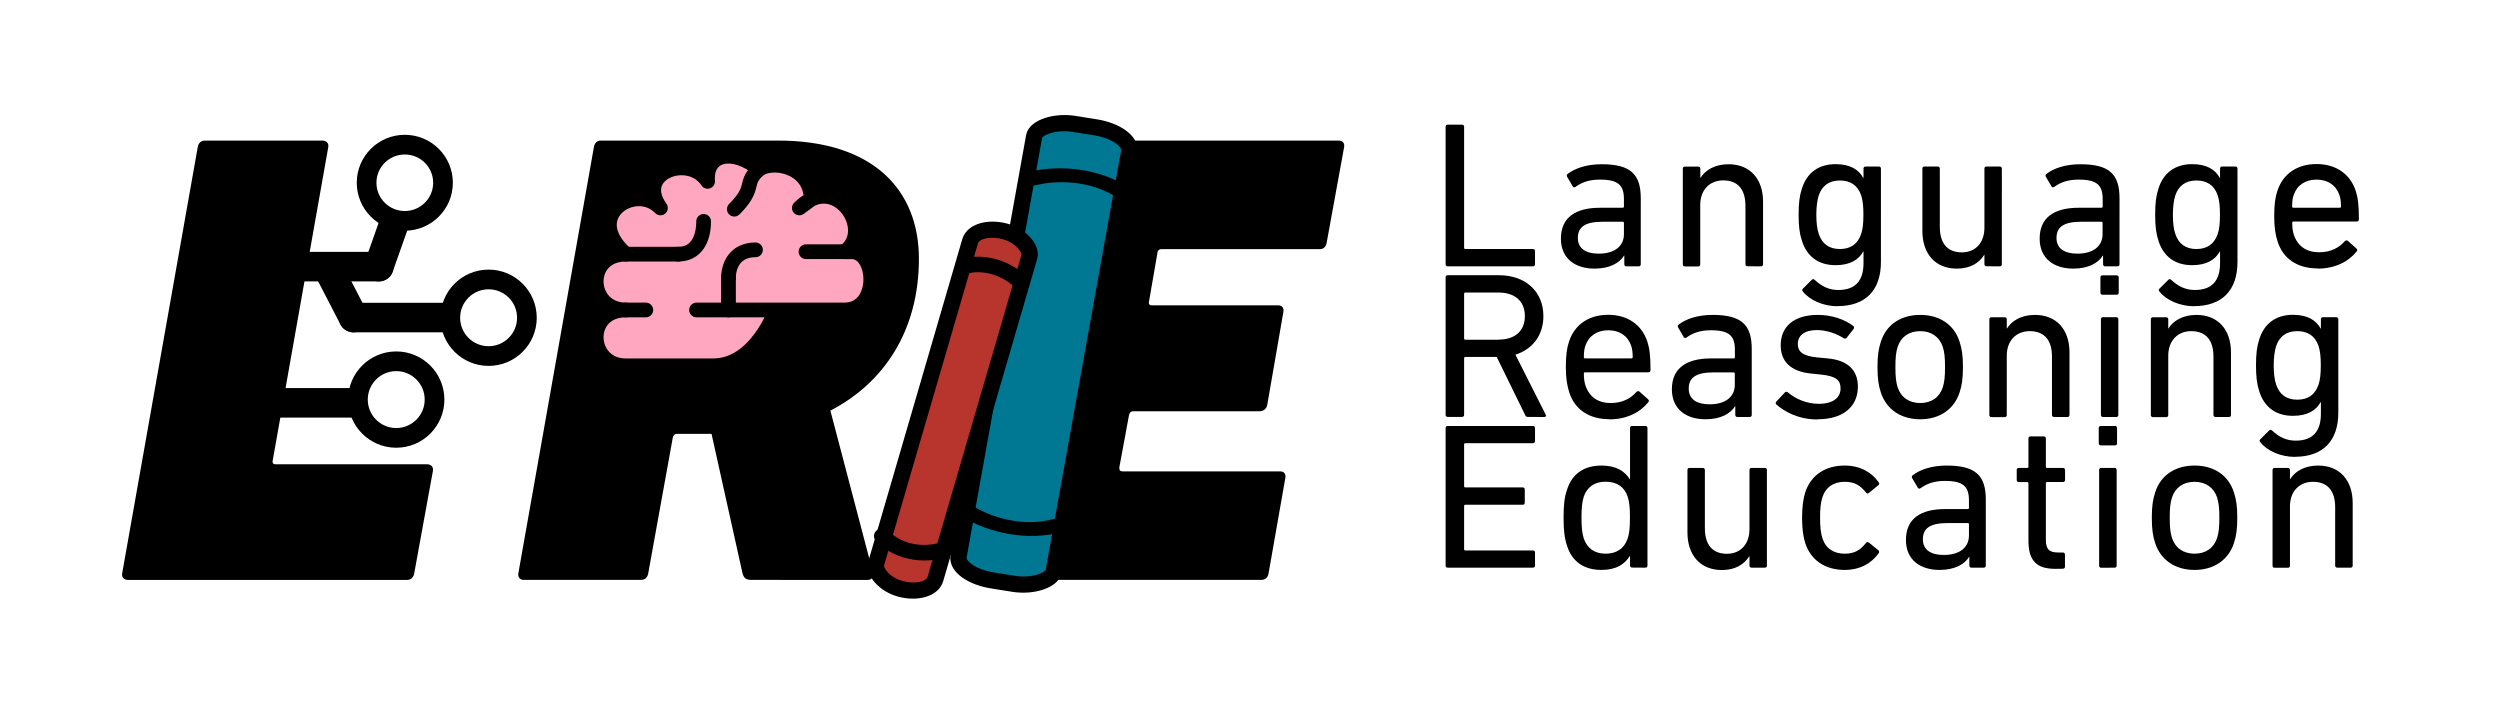 <?xml version="1.0" encoding="UTF-8" standalone="no"?>
<!-- Created with Inkscape (http://www.inkscape.org/) -->

<svg
   width="25.389mm"
   height="7.198mm"
   viewBox="0 0 25.389 7.198"
   version="1.1"
   id="svg1"
   xml:space="preserve"
   xmlns="http://www.w3.org/2000/svg"
   xmlns:svg="http://www.w3.org/2000/svg"><defs
     id="defs1" /><g
     id="layer1"><rect
       style="fill:#ffffff;fill-opacity:1;stroke-width:0.3;stroke-linecap:square;stroke-linejoin:round;stroke-miterlimit:0"
       id="rect141"
       width="25.389"
       height="7.198"
       x="-2.7815501e-08"
       y="0" /><path
       style="font-style:italic;font-weight:900;font-size:25.333px;line-height:0.8;font-family:'DIN Next W1G';-inkscape-font-specification:'DIN Next W1G Heavy Italic';letter-spacing:2.31px;white-space:pre;stroke-width:1.161;stroke-linecap:square;stroke-linejoin:round;stroke-miterlimit:0"
       d="m 60.261,166.845 c -0.025,0.152 0.076,0.253 0.228,0.253 h 10.944 c 0.152,0 0.253,-0.101 0.279,-0.253 l 0.735,-4.028 c 0.025,-0.152 -0.076,-0.253 -0.228,-0.253 h -5.953 c -0.076,0 -0.127,-0.051 -0.101,-0.152 L 68.343,150.125 c 0.025,-0.152 -0.076,-0.253 -0.228,-0.253 h -4.611 c -0.152,0 -0.253,0.101 -0.279,0.253 z m 29.239,0.253 c 0.177,0 0.228,-0.152 0.203,-0.279 l -1.672,-6.359 c 2.103,-1.089 3.471,-3.141 3.471,-5.953 0,-2.685 -1.773,-4.636 -5.523,-4.636 h -6.967 c -0.127,0 -0.228,0.101 -0.253,0.253 l -2.964,16.72 c -0.025,0.152 0.076,0.253 0.203,0.253 h 4.611 c 0.152,0 0.253,-0.101 0.279,-0.253 l 0.963,-5.32 c 0.025,-0.101 0.076,-0.152 0.152,-0.152 h 1.368 l 1.216,5.472 c 0.051,0.177 0.127,0.253 0.355,0.253 z m -5.219,-9.855 H 82.711 c -0.076,0 -0.127,-0.051 -0.101,-0.152 l 0.507,-2.812 c 0,-0.101 0.076,-0.152 0.152,-0.152 h 1.596 c 0.937,0 1.444,0.431 1.444,1.14 0,1.292 -0.887,1.976 -2.027,1.976 z m 9.277,9.601 c -0.025,0.152 0.076,0.253 0.203,0.253 h 11.172 c 0.152,0 0.253,-0.101 0.279,-0.253 l 0.659,-3.749 c 0.025,-0.152 -0.051,-0.253 -0.203,-0.253 h -6.181 c -0.101,0 -0.127,-0.051 -0.127,-0.152 l 0.38,-2.052 c 0.025,-0.101 0.076,-0.152 0.152,-0.152 h 4.965 c 0.152,0 0.279,-0.101 0.304,-0.253 l 0.633,-3.648 c 0.025,-0.152 -0.051,-0.253 -0.203,-0.253 h -4.965 c -0.076,0 -0.127,-0.051 -0.101,-0.152 l 0.329,-1.9 c 0,-0.101 0.076,-0.152 0.152,-0.152 h 6.232 c 0.127,0 0.228,-0.101 0.253,-0.253 l 0.684,-3.749 c 0.025,-0.152 -0.051,-0.253 -0.203,-0.253 H 96.776 c -0.127,0 -0.228,0.101 -0.253,0.253 z"
       id="text61"
       transform="matrix(0.259,0,0,0.259,-14.367,-37.389)"
       aria-label="LRE" /><g
       id="g25"
       transform="matrix(0.054,0,0,0.054,5.492,0.691)"
       style="stroke-width:2.77"><g
         id="color-5"
         style="stroke-width:2.77"><line
           x1="16"
           x2="25.875"
           y1="35"
           y2="35"
           fill="#ea5a47"
           stroke="none"
           id="line1"
           style="stroke-width:2.77" /><path
           fill="#ea5a47"
           stroke="none"
           d="m 25.875,35 c 3.417,0 4.75,-2.917 4.75,-6.167"
           id="path1-2"
           style="stroke-width:2.77" /><line
           x1="16"
           x2="19.75"
           y1="45.5"
           y2="45.5"
           fill="#ea5a47"
           stroke="none"
           id="line2"
           style="stroke-width:2.77" /><line
           x1="35.3"
           x2="35.3"
           y1="45.5"
           y2="39.438"
           fill="#ea5a47"
           stroke="none"
           id="line3"
           style="stroke-width:2.77" /><path
           fill="#ea5a47"
           stroke="none"
           d="m 35.3,39.438 c 0,-2.245 1.2,-5.25 5.076,-5.25"
           id="path3-5"
           style="stroke-width:2.77" /><line
           x1="58.458"
           x2="49.875"
           y1="34.542"
           y2="34.542"
           fill="#ea5a47"
           stroke="none"
           id="line4"
           style="stroke-width:2.77" /><path
           fill="#ffa7c0"
           stroke="none"
           d="m 44.47,45.5 c 0,0 -3.931,10.5 -12.053,10.5 H 16 C 8.792,56 8.333,45.5 16,45.5 8.792,45.5 8.333,35 16,35 7.833,27.75 17.875,21.438 22.5,26.312 17.701,19.688 27.875,16 31.375,21.312 30.963,16 36.222,15.042 41.1,19.024 l -0.434,0.351 C 43.042,17 50.844,18.292 50.844,24.689 l -2.219,1.623 c 6.865,-6.865 14.208,4.188 8.5,8.229 h 1.333 c 4.75,0 5.292,10.958 -1.333,10.958 H 29.292"
           id="path4"
           style="stroke-width:2.77" /><path
           fill="#ea5a47"
           stroke="none"
           d="M 40.667,19.375 C 38.25,21.792 40.385,22.553 36.396,26.542"
           id="path5"
           style="stroke-width:2.77" /></g><g
         id="hair"
         style="stroke-width:2.77" /><g
         id="skin"
         style="stroke-width:2.77" /><g
         id="skin-shadow"
         style="stroke-width:2.77" /><g
         id="line-4"
         style="stroke-width:2.77"><line
           x1="16"
           x2="25.875"
           y1="35"
           y2="35"
           fill="none"
           stroke="#000000"
           stroke-linecap="round"
           stroke-linejoin="round"
           stroke-miterlimit="10"
           stroke-width="8.747"
           id="line5"
           style="stroke-width:2.77" /><path
           fill="none"
           stroke="#000000"
           stroke-linecap="round"
           stroke-linejoin="round"
           stroke-miterlimit="10"
           stroke-width="8.747"
           d="m 25.875,35 c 3.417,0 4.75,-2.917 4.75,-6.167"
           id="path6"
           style="stroke-width:2.77" /><line
           x1="16"
           x2="19.75"
           y1="45.5"
           y2="45.5"
           fill="none"
           stroke="#000000"
           stroke-linecap="round"
           stroke-linejoin="round"
           stroke-miterlimit="10"
           stroke-width="8.747"
           id="line6"
           style="stroke-width:2.77" /><line
           x1="35.3"
           x2="35.3"
           y1="45.5"
           y2="39.438"
           fill="none"
           stroke="#000000"
           stroke-linecap="round"
           stroke-linejoin="round"
           stroke-miterlimit="10"
           stroke-width="8.747"
           id="line7"
           style="stroke-width:2.77" /><path
           fill="none"
           stroke="#000000"
           stroke-linecap="round"
           stroke-linejoin="round"
           stroke-miterlimit="10"
           stroke-width="8.747"
           d="m 35.3,39.438 c 0,-2.245 1.2,-5.25 5.076,-5.25"
           id="path7"
           style="stroke-width:2.77" /><line
           x1="58.458"
           x2="49.875"
           y1="34.542"
           y2="34.542"
           fill="none"
           stroke="#000000"
           stroke-linecap="round"
           stroke-linejoin="round"
           stroke-miterlimit="10"
           stroke-width="8.747"
           id="line8"
           style="stroke-width:2.77" /><path
           fill="none"
           stroke="#000000"
           stroke-linecap="round"
           stroke-linejoin="round"
           stroke-miterlimit="10"
           stroke-width="8.747"
           d="m 44.183,45.5 c 0,0 -3.644,10.5 -11.766,10.5 H 16 C 8.792,56 8.333,45.5 16,45.5 8.792,45.5 8.333,35 16,35 7.833,27.75 17.875,21.438 22.5,26.312 17.701,19.688 27.875,16 31.375,21.312 30.963,16 36.222,15.042 41.1,19.024 l -0.434,0.351 C 43.042,17 50.844,18.292 50.844,24.689 l -2.219,1.623 c 6.865,-6.865 14.208,4.188 8.5,8.229 h 1.333 c 4.75,0 5.292,10.958 -1.333,10.958 H 29.292"
           id="path8"
           style="stroke-width:2.77" /><path
           fill="none"
           stroke="#000000"
           stroke-linecap="round"
           stroke-linejoin="round"
           stroke-miterlimit="10"
           stroke-width="8.747"
           d="M 40.667,19.375 C 38.25,21.792 40.385,22.553 36.396,26.542"
           id="path9"
           style="stroke-width:2.77" /></g></g><rect
       style="fill:#007894;fill-opacity:1;stroke:#000000;stroke-width:0.165;stroke-linecap:round;stroke-linejoin:round;stroke-miterlimit:0;stroke-opacity:1"
       id="rect11-6"
       width="0.978"
       height="4.711"
       x="-11.566"
       y="-0.482"
       rx="0.38"
       ry="0.187"
       transform="matrix(-0.987,-0.158,-0.177,0.984,0,0)" /><path
       style="fill:none;fill-opacity:1;stroke:#000000;stroke-width:0.151;stroke-linecap:round;stroke-linejoin:round;stroke-miterlimit:0;stroke-opacity:1"
       d="m 39.257,57.437 c 0.217,0.14 0.502,0.127 0.722,0"
       id="path12-2"
       transform="matrix(-1.269,-0.204,-0.164,0.91,69.974,-38.922)" /><path
       style="fill:none;fill-opacity:1;stroke:#000000;stroke-width:0.151;stroke-linecap:round;stroke-linejoin:round;stroke-miterlimit:0;stroke-opacity:1"
       d="m 39.257,57.437 c 0.217,0.14 0.502,0.127 0.722,0"
       id="path13-9"
       transform="matrix(-1.269,-0.204,0.164,-0.91,51.805,62.235)" /><rect
       style="fill:#b7352d;fill-opacity:1;stroke:#000000;stroke-width:0.165;stroke-linecap:round;stroke-linejoin:round;stroke-miterlimit:0;stroke-opacity:1"
       id="rect4"
       width="0.622"
       height="3.782"
       x="10.151"
       y="-0.353"
       rx="0.38"
       ry="0.186"
       transform="matrix(0.966,0.257,-0.28,0.96,0,0)" /><path
       style="fill:none;fill-opacity:1;stroke:#000000;stroke-width:0.212;stroke-linecap:round;stroke-linejoin:round;stroke-miterlimit:0;stroke-opacity:1"
       d="m 39.257,57.437 c 0.216,0.14 0.502,0.128 0.722,0"
       id="path21"
       transform="matrix(0.789,0.21,-0.209,0.715,-10.007,-43.866)" /><path
       style="fill:none;fill-opacity:1;stroke:#000000;stroke-width:0.212;stroke-linecap:round;stroke-linejoin:round;stroke-miterlimit:0;stroke-opacity:1"
       d="m 39.257,57.437 c 0.216,0.14 0.502,0.128 0.722,0"
       id="path22"
       transform="matrix(0.789,0.21,0.209,-0.715,-33.19,35.528)" /><g
       id="g36"
       style="stroke-width:0.307"
       transform="matrix(-0.977,0,0,0.977,18.493,-50.425)"><path
         style="fill:none;fill-opacity:1;stroke:#000000;stroke-width:0.307;stroke-linecap:round;stroke-linejoin:round;stroke-miterlimit:0;stroke-opacity:1"
         d="m 13.985,54.913 c 0.423,0 0.846,0 1.269,0"
         id="path28" /><path
         style="fill:none;fill-opacity:1;stroke:#000000;stroke-width:0.307;stroke-linecap:round;stroke-linejoin:round;stroke-miterlimit:0;stroke-opacity:1"
         d="m 15.254,54.913 c 0.086,-0.166 0.171,-0.331 0.257,-0.497"
         id="path36" /></g><g
       id="g38"
       style="stroke-width:0.307"
       transform="matrix(0.977,0,0,0.977,-11.056,-50.942)"><path
         style="fill:none;fill-opacity:1;stroke:#000000;stroke-width:0.307;stroke-linecap:round;stroke-linejoin:round;stroke-miterlimit:0;stroke-opacity:1"
         d="m 13.985,54.913 c 0.423,0 0.846,0 1.269,0"
         id="path37" /><path
         style="fill:none;fill-opacity:1;stroke:#000000;stroke-width:0.307;stroke-linecap:round;stroke-linejoin:round;stroke-miterlimit:0;stroke-opacity:1"
         d="m 15.254,54.913 c 0.11,-0.312 0.221,-0.625 0.331,-0.937"
         id="path38" /></g><ellipse
       style="fill:#ffffff;fill-opacity:1;stroke:#000000;stroke-width:0.2;stroke-linecap:round;stroke-linejoin:round;stroke-miterlimit:0;stroke-opacity:1"
       id="ellipse38"
       cx="4.111"
       cy="1.856"
       rx="0.388"
       ry="0.387" /><g
       id="g39"
       style="stroke-width:0.307"
       transform="matrix(0.977,0,0,0.977,-11.23,-49.559)"><path
         style="fill:none;fill-opacity:1;stroke:#000000;stroke-width:0.307;stroke-linecap:round;stroke-linejoin:round;stroke-miterlimit:0;stroke-opacity:1"
         d="m 13.985,54.913 c 0.423,0 0.846,0 1.269,0"
         id="path39" /></g><ellipse
       style="fill:#ffffff;fill-opacity:1;stroke:#000000;stroke-width:0.2;stroke-linecap:round;stroke-linejoin:round;stroke-miterlimit:0;stroke-opacity:1"
       id="ellipse39"
       cx="4.024"
       cy="4.058"
       rx="0.389"
       ry="0.389" /><ellipse
       style="fill:#ffffff;fill-opacity:1;stroke:#000000;stroke-width:0.2;stroke-linecap:round;stroke-linejoin:round;stroke-miterlimit:0;stroke-opacity:1"
       id="ellipse40"
       cx="4.962"
       cy="3.227"
       rx="0.389"
       ry="0.389" /><g
       id="text65"
       style="font-size:2.117px;line-height:0.7;font-family:'Clear Sans';-inkscape-font-specification:'Clear Sans';letter-spacing:0px;fill:none;stroke:#000000;stroke-width:0.165;stroke-linecap:round;stroke-linejoin:round;stroke-miterlimit:0"
       aria-label="Language&#10;Reasoning&#10;Education"><path
         style="font-family:'DIN Next W1G';-inkscape-font-specification:'DIN Next W1G';letter-spacing:0.088px;fill:#000000;stroke:none"
         d="m 14.681,2.684 c 0,0.013 0.009,0.021 0.021,0.021 h 0.866 c 0.013,0 0.021,-0.008 0.021,-0.021 V 2.55 c 0,-0.013 -0.009,-0.021 -0.021,-0.021 h -0.686 c -0.009,0 -0.013,-0.004 -0.013,-0.013 V 1.287 c 0,-0.013 -0.009,-0.021 -0.021,-0.021 h -0.146 c -0.013,0 -0.021,0.008 -0.021,0.021 z m 1.961,0.021 c 0.013,0 0.021,-0.008 0.021,-0.021 V 2.013 c 0,-0.25 -0.11,-0.345 -0.398,-0.345 -0.15,0 -0.269,0.04 -0.345,0.099 -0.009,0.008 -0.011,0.017 -0.004,0.03 l 0.057,0.097 c 0.006,0.011 0.019,0.011 0.03,0.002 0.059,-0.042 0.131,-0.072 0.246,-0.072 0.188,0 0.243,0.059 0.243,0.199 v 0.074 c 0,0.008 -0.004,0.013 -0.013,0.013 h -0.231 c -0.248,0 -0.396,0.099 -0.396,0.313 0,0.205 0.148,0.305 0.341,0.305 0.155,0 0.254,-0.057 0.301,-0.133 h 0.002 v 0.089 c 0,0.013 0.009,0.021 0.021,0.021 z m -0.406,-0.129 c -0.135,0 -0.212,-0.055 -0.212,-0.159 0,-0.114 0.076,-0.165 0.252,-0.165 h 0.203 c 0.009,0 0.013,0.004 0.013,0.013 V 2.377 c 0,0.125 -0.097,0.199 -0.256,0.199 z m 1.648,0.129 c 0.013,0 0.021,-0.008 0.021,-0.021 v -0.635 c 0,-0.231 -0.131,-0.381 -0.351,-0.381 -0.138,0 -0.235,0.059 -0.284,0.138 h -0.002 v -0.093 c 0,-0.013 -0.009,-0.021 -0.021,-0.021 H 17.111 c -0.013,0 -0.021,0.008 -0.021,0.021 v 0.972 c 0,0.013 0.009,0.021 0.021,0.021 h 0.135 c 0.013,0 0.021,-0.008 0.021,-0.021 V 2.08 c 0,-0.15 0.095,-0.248 0.233,-0.248 0.152,0 0.226,0.095 0.226,0.258 v 0.593 c 0,0.013 0.009,0.021 0.021,0.021 z m 0.776,0.404 c 0.286,0 0.442,-0.161 0.442,-0.449 V 1.712 c 0,-0.013 -0.009,-0.021 -0.021,-0.021 h -0.135 c -0.013,0 -0.021,0.008 -0.021,0.021 v 0.095 h -0.002 c -0.047,-0.085 -0.133,-0.14 -0.282,-0.14 -0.171,0 -0.29,0.087 -0.341,0.246 -0.025,0.076 -0.034,0.15 -0.034,0.267 0,0.116 0.009,0.191 0.034,0.267 0.051,0.159 0.169,0.246 0.341,0.246 0.148,0 0.235,-0.055 0.282,-0.14 h 0.002 v 0.119 c 0,0.186 -0.089,0.273 -0.256,0.273 -0.097,0 -0.169,-0.038 -0.239,-0.102 -0.011,-0.011 -0.021,-0.011 -0.032,0 l -0.087,0.087 c -0.011,0.011 -0.011,0.019 -0.002,0.03 0.068,0.089 0.21,0.15 0.351,0.15 z m 0.025,-0.58 c -0.11,0 -0.18,-0.053 -0.214,-0.152 -0.017,-0.051 -0.025,-0.114 -0.025,-0.197 0,-0.083 0.009,-0.144 0.025,-0.197 0.034,-0.097 0.104,-0.15 0.214,-0.15 0.106,0 0.18,0.047 0.216,0.15 0.017,0.053 0.023,0.11 0.023,0.197 0,0.087 -0.006,0.146 -0.023,0.197 -0.036,0.104 -0.11,0.152 -0.216,0.152 z m 1.624,0.176 c 0.013,0 0.021,-0.008 0.021,-0.021 V 1.712 c 0,-0.013 -0.009,-0.021 -0.021,-0.021 h -0.135 c -0.013,0 -0.021,0.008 -0.021,0.021 v 0.601 c 0,0.152 -0.091,0.25 -0.229,0.25 -0.15,0 -0.224,-0.095 -0.224,-0.26 V 1.712 c 0,-0.013 -0.009,-0.021 -0.021,-0.021 h -0.135 c -0.013,0 -0.021,0.008 -0.021,0.021 v 0.633 c 0,0.231 0.129,0.383 0.351,0.383 0.131,0 0.224,-0.055 0.277,-0.14 h 0.002 v 0.095 c 0,0.013 0.009,0.021 0.021,0.021 z m 1.195,0 c 0.013,0 0.021,-0.008 0.021,-0.021 V 2.013 c 0,-0.25 -0.11,-0.345 -0.398,-0.345 -0.15,0 -0.269,0.04 -0.345,0.099 -0.009,0.008 -0.011,0.017 -0.004,0.03 l 0.057,0.097 c 0.006,0.011 0.019,0.011 0.03,0.002 0.059,-0.042 0.131,-0.072 0.246,-0.072 0.188,0 0.243,0.059 0.243,0.199 v 0.074 c 0,0.008 -0.004,0.013 -0.013,0.013 h -0.231 c -0.248,0 -0.396,0.099 -0.396,0.313 0,0.205 0.148,0.305 0.341,0.305 0.155,0 0.254,-0.057 0.301,-0.133 h 0.002 v 0.089 c 0,0.013 0.009,0.021 0.021,0.021 z M 21.097,2.576 c -0.135,0 -0.212,-0.055 -0.212,-0.159 0,-0.114 0.076,-0.165 0.252,-0.165 h 0.203 c 0.009,0 0.013,0.004 0.013,0.013 V 2.377 c 0,0.125 -0.097,0.199 -0.256,0.199 z m 1.184,0.533 c 0.286,0 0.442,-0.161 0.442,-0.449 V 1.712 c 0,-0.013 -0.009,-0.021 -0.021,-0.021 h -0.135 c -0.013,0 -0.021,0.008 -0.021,0.021 v 0.095 h -0.002 c -0.047,-0.085 -0.133,-0.14 -0.282,-0.14 -0.171,0 -0.29,0.087 -0.341,0.246 -0.025,0.076 -0.034,0.15 -0.034,0.267 0,0.116 0.009,0.191 0.034,0.267 0.051,0.159 0.169,0.246 0.341,0.246 0.148,0 0.235,-0.055 0.282,-0.14 h 0.002 v 0.119 c 0,0.186 -0.089,0.273 -0.256,0.273 -0.097,0 -0.169,-0.038 -0.239,-0.102 -0.011,-0.011 -0.021,-0.011 -0.032,0 l -0.087,0.087 c -0.011,0.011 -0.011,0.019 -0.002,0.03 0.068,0.089 0.21,0.15 0.351,0.15 z m 0.025,-0.58 c -0.11,0 -0.18,-0.053 -0.214,-0.152 -0.017,-0.051 -0.025,-0.114 -0.025,-0.197 0,-0.083 0.009,-0.144 0.025,-0.197 0.034,-0.097 0.104,-0.15 0.214,-0.15 0.106,0 0.18,0.047 0.216,0.15 0.017,0.053 0.023,0.11 0.023,0.197 0,0.087 -0.006,0.146 -0.023,0.197 -0.036,0.104 -0.11,0.152 -0.216,0.152 z m 1.231,0.199 c 0.178,0 0.315,-0.072 0.396,-0.174 0.009,-0.011 0.009,-0.021 -0.002,-0.03 l -0.087,-0.078 c -0.011,-0.008 -0.021,-0.006 -0.032,0.004 -0.055,0.064 -0.14,0.112 -0.26,0.112 -0.125,0 -0.216,-0.059 -0.256,-0.176 -0.011,-0.034 -0.017,-0.068 -0.017,-0.123 0,-0.008 0.004,-0.013 0.013,-0.013 h 0.641 c 0.015,0 0.023,-0.008 0.023,-0.021 0,-0.155 -0.011,-0.224 -0.032,-0.29 -0.057,-0.174 -0.203,-0.273 -0.398,-0.273 -0.193,0 -0.341,0.097 -0.398,0.273 -0.021,0.061 -0.032,0.14 -0.032,0.256 0,0.116 0.013,0.191 0.034,0.256 0.055,0.176 0.201,0.275 0.406,0.275 z M 23.291,2.11 c -0.009,0 -0.013,-0.004 -0.013,-0.013 0,-0.047 0.004,-0.083 0.015,-0.114 0.034,-0.102 0.119,-0.159 0.233,-0.159 0.114,0 0.199,0.057 0.233,0.159 0.011,0.032 0.015,0.068 0.015,0.114 0,0.008 -0.004,0.013 -0.013,0.013 z"
         id="path142" /><path
         style="font-family:'DIN Next W1G';-inkscape-font-specification:'DIN Next W1G';letter-spacing:-0.019px;fill:#000000;stroke:none"
         d="m 15.684,4.235 c 0.015,0 0.021,-0.013 0.013,-0.025 L 15.39,3.602 c 0.174,-0.055 0.284,-0.197 0.284,-0.392 0,-0.25 -0.182,-0.415 -0.451,-0.415 h -0.521 c -0.013,0 -0.021,0.008 -0.021,0.021 v 1.397 c 0,0.013 0.009,0.021 0.021,0.021 h 0.146 c 0.013,0 0.021,-0.008 0.021,-0.021 V 3.638 c 0,-0.008 0.004,-0.013 0.013,-0.013 h 0.318 l 0.288,0.588 c 0.006,0.015 0.013,0.021 0.028,0.021 z M 15.219,3.45 h -0.337 c -0.009,0 -0.013,-0.004 -0.013,-0.013 V 2.984 c 0,-0.008 0.004,-0.013 0.013,-0.013 h 0.337 c 0.167,0 0.267,0.089 0.267,0.239 0,0.15 -0.099,0.239 -0.267,0.239 z m 1.124,0.809 c 0.178,0 0.315,-0.072 0.396,-0.174 0.009,-0.011 0.009,-0.021 -0.002,-0.03 l -0.087,-0.078 c -0.011,-0.008 -0.021,-0.006 -0.032,0.004 -0.055,0.064 -0.14,0.112 -0.26,0.112 -0.125,0 -0.216,-0.059 -0.256,-0.176 -0.011,-0.034 -0.017,-0.068 -0.017,-0.123 0,-0.008 0.004,-0.013 0.013,-0.013 h 0.641 c 0.015,0 0.023,-0.008 0.023,-0.021 0,-0.155 -0.011,-0.224 -0.032,-0.29 -0.057,-0.174 -0.203,-0.273 -0.398,-0.273 -0.193,0 -0.341,0.097 -0.398,0.273 -0.021,0.061 -0.032,0.14 -0.032,0.256 0,0.116 0.013,0.191 0.034,0.256 0.055,0.176 0.201,0.275 0.406,0.275 z M 16.098,3.64 c -0.009,0 -0.013,-0.004 -0.013,-0.013 0,-0.047 0.004,-0.083 0.015,-0.114 0.034,-0.102 0.119,-0.159 0.233,-0.159 0.114,0 0.199,0.057 0.233,0.159 0.011,0.032 0.015,0.068 0.015,0.114 0,0.008 -0.004,0.013 -0.013,0.013 z m 1.671,0.595 c 0.013,0 0.021,-0.008 0.021,-0.021 v -0.671 c 0,-0.25 -0.11,-0.345 -0.398,-0.345 -0.15,0 -0.269,0.04 -0.345,0.099 -0.009,0.008 -0.011,0.017 -0.004,0.03 l 0.057,0.097 c 0.006,0.011 0.019,0.011 0.03,0.002 0.059,-0.042 0.131,-0.072 0.246,-0.072 0.188,0 0.243,0.059 0.243,0.199 v 0.074 c 0,0.008 -0.004,0.013 -0.013,0.013 h -0.231 c -0.248,0 -0.396,0.099 -0.396,0.313 0,0.205 0.148,0.305 0.341,0.305 0.155,0 0.254,-0.057 0.301,-0.133 h 0.002 v 0.089 c 0,0.013 0.009,0.021 0.021,0.021 z M 17.362,4.106 c -0.135,0 -0.212,-0.055 -0.212,-0.159 0,-0.114 0.076,-0.165 0.252,-0.165 h 0.203 c 0.009,0 0.013,0.004 0.013,0.013 v 0.112 c 0,0.125 -0.097,0.199 -0.256,0.199 z m 1.097,0.152 c 0.265,0 0.409,-0.133 0.409,-0.332 0,-0.163 -0.099,-0.267 -0.305,-0.286 L 18.457,3.63 C 18.306,3.615 18.258,3.572 18.258,3.492 c 0,-0.083 0.066,-0.14 0.193,-0.14 0.104,0 0.207,0.04 0.273,0.083 0.011,0.006 0.021,0.006 0.03,-0.004 L 18.825,3.34 c 0.006,-0.011 0.006,-0.023 -0.004,-0.03 -0.085,-0.064 -0.212,-0.112 -0.36,-0.112 -0.239,0 -0.377,0.116 -0.377,0.309 0,0.165 0.104,0.265 0.303,0.286 l 0.108,0.011 c 0.159,0.017 0.197,0.061 0.197,0.142 0,0.091 -0.074,0.155 -0.222,0.155 -0.123,0 -0.237,-0.051 -0.313,-0.116 -0.009,-0.008 -0.021,-0.008 -0.03,0 l -0.087,0.093 c -0.009,0.008 -0.009,0.021 0,0.03 0.083,0.072 0.222,0.152 0.419,0.152 z m 1.042,0 c 0.197,0 0.345,-0.102 0.4,-0.273 0.023,-0.07 0.034,-0.14 0.034,-0.258 0,-0.116 -0.011,-0.186 -0.034,-0.256 -0.055,-0.174 -0.203,-0.273 -0.4,-0.273 -0.197,0 -0.345,0.099 -0.4,0.273 -0.023,0.07 -0.034,0.14 -0.034,0.256 0,0.119 0.011,0.188 0.034,0.258 0.055,0.171 0.203,0.273 0.4,0.273 z m 0,-0.165 c -0.112,0 -0.195,-0.057 -0.229,-0.159 -0.017,-0.055 -0.023,-0.11 -0.023,-0.207 0,-0.097 0.006,-0.15 0.023,-0.205 0.034,-0.102 0.116,-0.159 0.229,-0.159 0.112,0 0.195,0.057 0.229,0.159 0.017,0.055 0.023,0.108 0.023,0.205 0,0.097 -0.006,0.152 -0.023,0.207 -0.034,0.102 -0.116,0.159 -0.229,0.159 z m 1.495,0.142 c 0.013,0 0.021,-0.008 0.021,-0.021 v -0.635 c 0,-0.231 -0.131,-0.381 -0.351,-0.381 -0.138,0 -0.235,0.059 -0.284,0.138 h -0.002 v -0.093 c 0,-0.013 -0.009,-0.021 -0.021,-0.021 h -0.135 c -0.013,0 -0.021,0.008 -0.021,0.021 v 0.972 c 0,0.013 0.009,0.021 0.021,0.021 h 0.135 c 0.013,0 0.021,-0.008 0.021,-0.021 V 3.611 c 0,-0.15 0.095,-0.248 0.233,-0.248 0.152,0 0.226,0.095 0.226,0.258 v 0.593 c 0,0.013 0.009,0.021 0.021,0.021 z m 0.5,-1.242 c 0.013,0 0.021,-0.008 0.021,-0.021 V 2.817 c 0,-0.013 -0.009,-0.021 -0.021,-0.021 h -0.144 c -0.013,0 -0.021,0.008 -0.021,0.021 v 0.155 c 0,0.013 0.009,0.021 0.021,0.021 z m -0.004,1.242 c 0.013,0 0.021,-0.008 0.021,-0.021 V 3.242 c 0,-0.013 -0.009,-0.021 -0.021,-0.021 h -0.135 c -0.013,0 -0.021,0.008 -0.021,0.021 v 0.972 c 0,0.013 0.009,0.021 0.021,0.021 z m 1.144,0 c 0.013,0 0.021,-0.008 0.021,-0.021 v -0.635 c 0,-0.231 -0.131,-0.381 -0.351,-0.381 -0.138,0 -0.235,0.059 -0.284,0.138 h -0.002 v -0.093 c 0,-0.013 -0.009,-0.021 -0.021,-0.021 h -0.135 c -0.013,0 -0.021,0.008 -0.021,0.021 v 0.972 c 0,0.013 0.009,0.021 0.021,0.021 h 0.135 c 0.013,0 0.021,-0.008 0.021,-0.021 V 3.611 c 0,-0.15 0.095,-0.248 0.233,-0.248 0.152,0 0.226,0.095 0.226,0.258 v 0.593 c 0,0.013 0.009,0.021 0.021,0.021 z m 0.669,0.404 c 0.286,0 0.442,-0.161 0.442,-0.449 V 3.242 c 0,-0.013 -0.009,-0.021 -0.021,-0.021 h -0.135 c -0.013,0 -0.021,0.008 -0.021,0.021 v 0.095 h -0.002 c -0.047,-0.085 -0.133,-0.14 -0.282,-0.14 -0.171,0 -0.29,0.087 -0.341,0.246 -0.025,0.076 -0.034,0.15 -0.034,0.267 0,0.116 0.009,0.191 0.034,0.267 0.051,0.159 0.169,0.246 0.341,0.246 0.148,0 0.235,-0.055 0.282,-0.14 h 0.002 v 0.119 c 0,0.186 -0.089,0.273 -0.256,0.273 -0.097,0 -0.169,-0.038 -0.239,-0.102 -0.011,-0.011 -0.021,-0.011 -0.032,0 l -0.087,0.087 c -0.011,0.011 -0.011,0.019 -0.002,0.03 0.068,0.089 0.21,0.15 0.351,0.15 z m 0.025,-0.58 c -0.11,0 -0.18,-0.053 -0.214,-0.152 -0.017,-0.051 -0.025,-0.114 -0.025,-0.197 0,-0.083 0.009,-0.144 0.025,-0.197 0.034,-0.097 0.104,-0.15 0.214,-0.15 0.106,0 0.18,0.047 0.216,0.15 0.017,0.053 0.023,0.11 0.023,0.197 0,0.087 -0.006,0.146 -0.023,0.197 -0.036,0.104 -0.11,0.152 -0.216,0.152 z"
         id="path143" /><path
         style="font-family:'DIN Next W1G';-inkscape-font-specification:'DIN Next W1G';letter-spacing:0.071px;fill:#000000;stroke:none"
         d="m 14.681,5.744 c 0,0.013 0.009,0.021 0.021,0.021 h 0.866 c 0.013,0 0.021,-0.008 0.021,-0.021 V 5.611 c 0,-0.013 -0.009,-0.021 -0.021,-0.021 h -0.686 c -0.009,0 -0.013,-0.004 -0.013,-0.013 V 5.139 c 0,-0.008 0.004,-0.013 0.013,-0.013 h 0.582 c 0.013,0 0.021,-0.008 0.021,-0.021 V 4.971 c 0,-0.013 -0.009,-0.021 -0.021,-0.021 h -0.582 c -0.009,0 -0.013,-0.004 -0.013,-0.013 v -0.423 c 0,-0.008 0.004,-0.013 0.013,-0.013 h 0.686 c 0.013,0 0.021,-0.008 0.021,-0.021 V 4.347 c 0,-0.013 -0.009,-0.021 -0.021,-0.021 h -0.866 c -0.013,0 -0.021,0.008 -0.021,0.021 z m 2.029,0.021 c 0.013,0 0.021,-0.008 0.021,-0.021 V 4.347 c 0,-0.013 -0.009,-0.021 -0.021,-0.021 h -0.135 c -0.013,0 -0.021,0.008 -0.021,0.021 v 0.521 h -0.002 c -0.049,-0.08 -0.135,-0.14 -0.288,-0.14 -0.176,0 -0.298,0.083 -0.349,0.243 -0.028,0.08 -0.036,0.161 -0.036,0.286 0,0.127 0.009,0.207 0.036,0.288 0.051,0.161 0.174,0.243 0.349,0.243 0.152,0 0.239,-0.061 0.288,-0.142 h 0.002 v 0.097 c 0,0.013 0.009,0.021 0.021,0.021 z M 16.306,5.623 c -0.112,0 -0.188,-0.055 -0.222,-0.155 -0.017,-0.053 -0.023,-0.119 -0.023,-0.212 0,-0.091 0.006,-0.157 0.023,-0.212 0.034,-0.099 0.11,-0.152 0.222,-0.152 0.112,0 0.191,0.051 0.224,0.152 0.017,0.051 0.023,0.11 0.023,0.212 0,0.102 -0.006,0.163 -0.023,0.212 -0.034,0.102 -0.112,0.155 -0.224,0.155 z m 1.617,0.142 c 0.013,0 0.021,-0.008 0.021,-0.021 V 4.773 c 0,-0.013 -0.009,-0.021 -0.021,-0.021 h -0.135 c -0.013,0 -0.021,0.008 -0.021,0.021 v 0.601 c 0,0.152 -0.091,0.25 -0.229,0.25 -0.15,0 -0.224,-0.095 -0.224,-0.26 V 4.773 c 0,-0.013 -0.009,-0.021 -0.021,-0.021 h -0.135 c -0.013,0 -0.021,0.008 -0.021,0.021 v 0.633 c 0,0.231 0.129,0.383 0.351,0.383 0.131,0 0.224,-0.055 0.277,-0.14 h 0.002 v 0.095 c 0,0.013 0.009,0.021 0.021,0.021 z m 0.378,-0.508 c 0,0.114 0.013,0.197 0.032,0.258 0.057,0.176 0.205,0.273 0.4,0.273 0.155,0 0.273,-0.066 0.347,-0.171 0.006,-0.011 0.006,-0.019 -0.006,-0.03 l -0.093,-0.076 c -0.011,-0.008 -0.021,-0.008 -0.03,0.002 -0.059,0.074 -0.116,0.11 -0.218,0.11 -0.11,0 -0.193,-0.053 -0.226,-0.159 -0.017,-0.053 -0.023,-0.116 -0.023,-0.207 0,-0.089 0.006,-0.152 0.023,-0.205 0.034,-0.106 0.116,-0.159 0.226,-0.159 0.102,0 0.159,0.036 0.218,0.11 0.009,0.011 0.019,0.011 0.03,0.002 l 0.093,-0.076 c 0.013,-0.011 0.013,-0.019 0.006,-0.03 -0.074,-0.106 -0.193,-0.171 -0.347,-0.171 -0.195,0 -0.343,0.097 -0.4,0.273 -0.019,0.061 -0.032,0.144 -0.032,0.256 z m 1.845,0.508 c 0.013,0 0.021,-0.008 0.021,-0.021 v -0.671 c 0,-0.25 -0.11,-0.345 -0.398,-0.345 -0.15,0 -0.269,0.04 -0.345,0.099 -0.009,0.008 -0.011,0.017 -0.004,0.03 l 0.057,0.097 c 0.006,0.011 0.019,0.011 0.03,0.002 0.059,-0.042 0.131,-0.072 0.246,-0.072 0.188,0 0.243,0.059 0.243,0.199 v 0.074 c 0,0.008 -0.004,0.013 -0.013,0.013 h -0.231 c -0.248,0 -0.396,0.099 -0.396,0.313 0,0.205 0.148,0.305 0.341,0.305 0.155,0 0.254,-0.057 0.301,-0.133 h 0.002 v 0.089 c 0,0.013 0.009,0.021 0.021,0.021 z M 19.74,5.636 c -0.135,0 -0.212,-0.055 -0.212,-0.159 0,-0.114 0.076,-0.165 0.252,-0.165 h 0.203 c 0.009,0 0.013,0.004 0.013,0.013 v 0.112 c 0,0.125 -0.097,0.199 -0.256,0.199 z m 1.21,0.14 c 0.013,0 0.021,-0.008 0.021,-0.021 V 5.632 c 0,-0.013 -0.009,-0.021 -0.021,-0.021 h -0.044 c -0.091,0 -0.129,-0.028 -0.129,-0.129 V 4.908 c 0,-0.008 0.004,-0.013 0.013,-0.013 h 0.161 c 0.013,0 0.021,-0.008 0.021,-0.021 V 4.773 c 0,-0.013 -0.009,-0.021 -0.021,-0.021 h -0.161 c -0.009,0 -0.013,-0.004 -0.013,-0.013 V 4.453 c 0,-0.013 -0.009,-0.021 -0.021,-0.021 h -0.135 c -0.013,0 -0.021,0.008 -0.021,0.021 v 0.286 c 0,0.008 -0.004,0.013 -0.013,0.013 h -0.085 c -0.013,0 -0.021,0.008 -0.021,0.021 v 0.102 c 0,0.013 0.009,0.021 0.021,0.021 h 0.085 c 0.009,0 0.013,0.004 0.013,0.013 v 0.58 c 0,0.199 0.076,0.288 0.273,0.288 z m 0.529,-1.253 c 0.013,0 0.021,-0.008 0.021,-0.021 V 4.347 c 0,-0.013 -0.009,-0.021 -0.021,-0.021 h -0.144 c -0.013,0 -0.021,0.008 -0.021,0.021 v 0.155 c 0,0.013 0.009,0.021 0.021,0.021 z m -0.004,1.242 c 0.013,0 0.021,-0.008 0.021,-0.021 V 4.773 c 0,-0.013 -0.009,-0.021 -0.021,-0.021 H 21.339 c -0.013,0 -0.021,0.008 -0.021,0.021 v 0.972 c 0,0.013 0.009,0.021 0.021,0.021 z m 0.812,0.023 c 0.197,0 0.345,-0.102 0.4,-0.273 0.023,-0.07 0.034,-0.14 0.034,-0.258 0,-0.116 -0.011,-0.186 -0.034,-0.256 -0.055,-0.174 -0.203,-0.273 -0.4,-0.273 -0.197,0 -0.345,0.099 -0.4,0.273 -0.023,0.07 -0.034,0.14 -0.034,0.256 0,0.119 0.011,0.188 0.034,0.258 0.055,0.171 0.203,0.273 0.4,0.273 z m 0,-0.165 c -0.112,0 -0.195,-0.057 -0.229,-0.159 -0.017,-0.055 -0.023,-0.11 -0.023,-0.207 0,-0.097 0.006,-0.15 0.023,-0.205 0.034,-0.102 0.116,-0.159 0.229,-0.159 0.112,0 0.195,0.057 0.229,0.159 0.017,0.055 0.023,0.108 0.023,0.205 0,0.097 -0.006,0.152 -0.023,0.207 -0.034,0.102 -0.116,0.159 -0.229,0.159 z m 1.585,0.142 c 0.013,0 0.021,-0.008 0.021,-0.021 V 5.109 c 0,-0.231 -0.131,-0.381 -0.351,-0.381 -0.138,0 -0.235,0.059 -0.284,0.138 h -0.002 v -0.093 c 0,-0.013 -0.009,-0.021 -0.021,-0.021 h -0.135 c -0.013,0 -0.021,0.008 -0.021,0.021 v 0.972 c 0,0.013 0.009,0.021 0.021,0.021 h 0.135 c 0.013,0 0.021,-0.008 0.021,-0.021 V 5.141 c 0,-0.15 0.095,-0.248 0.233,-0.248 0.152,0 0.226,0.095 0.226,0.258 v 0.593 c 0,0.013 0.009,0.021 0.021,0.021 z"
         id="path144" /></g></g></svg>
